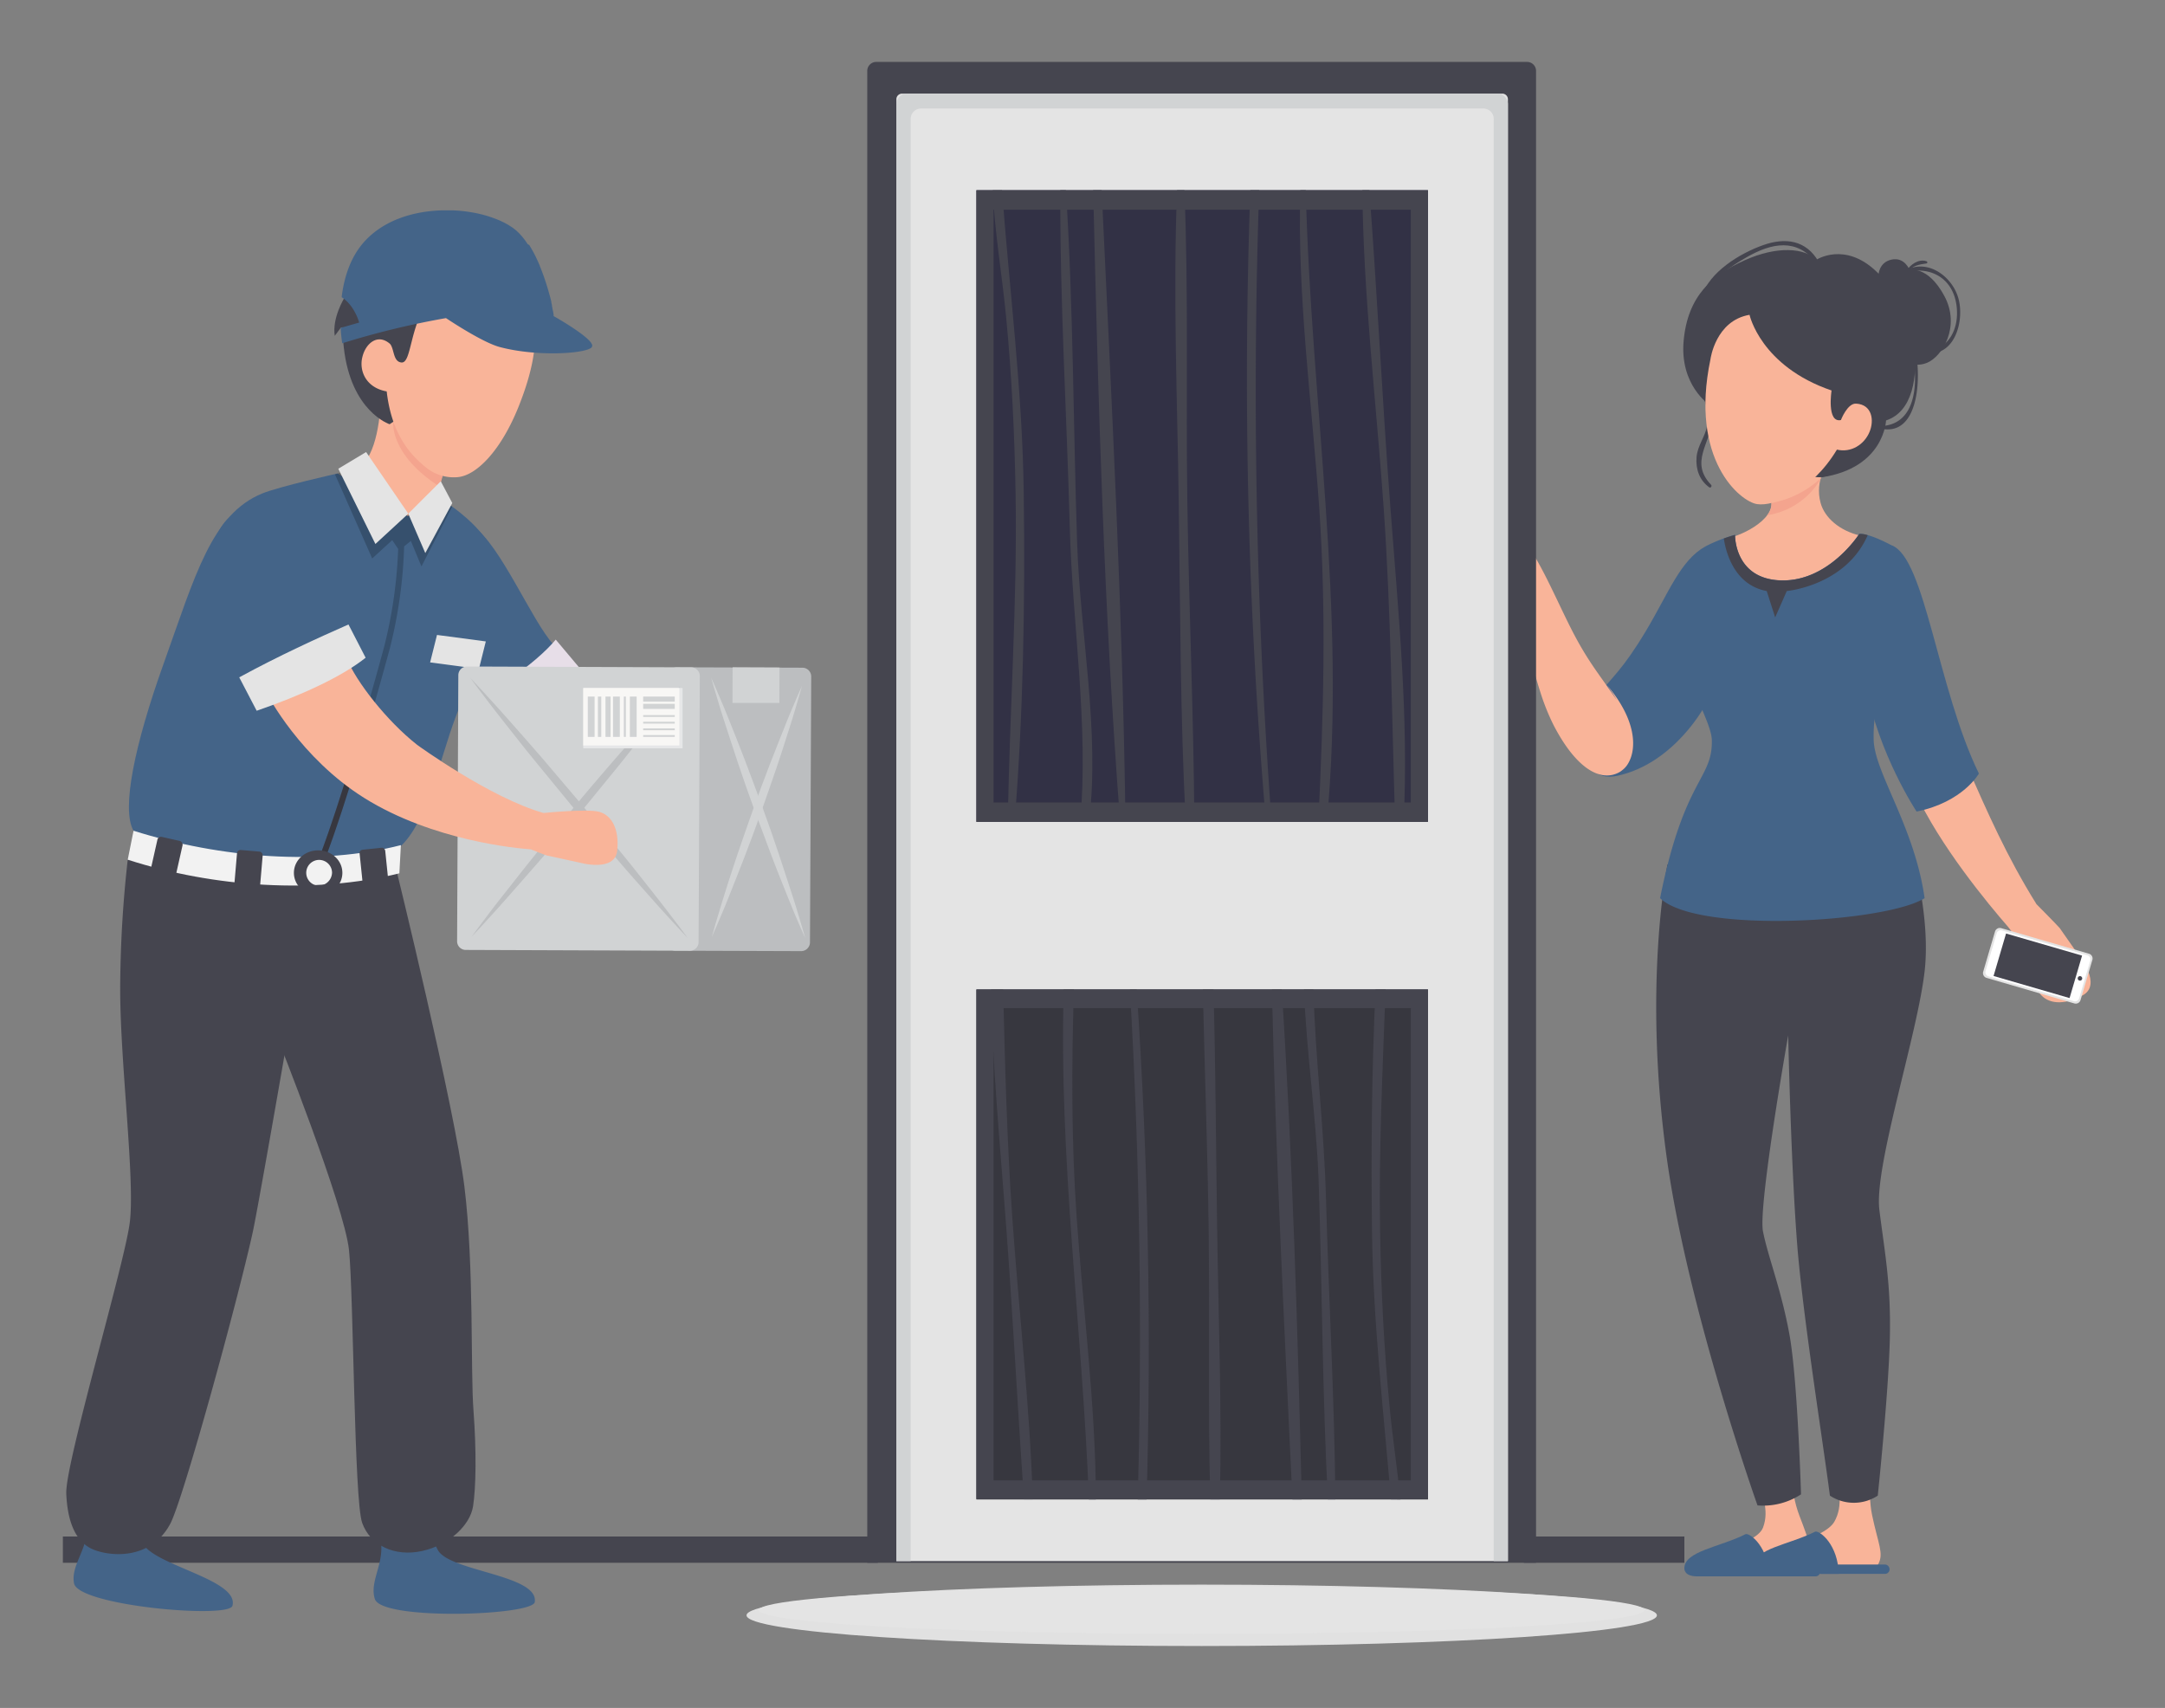 <svg id="a2fd9e34-4753-4c83-9dd6-dcac0cd5f58f" data-name="Layer 1" xmlns="http://www.w3.org/2000/svg" xmlns:xlink="http://www.w3.org/1999/xlink" width="865.76" height="682.89" viewBox="0 0 865.76 682.89"><rect x="0" y="0" width="865.76" height="682.89" fill="#808080" stroke="none"/><defs><linearGradient id="bcb1e8f8-b74b-4d78-aa84-b76dcc4e4175" x1="-1368.04" y1="1700.59" x2="-1392.58" y2="1539.16" gradientTransform="translate(1095.71 -1652.8) rotate(-16.56)" gradientUnits="userSpaceOnUse"><stop offset="0" stop-color="#ffb7a7"/><stop offset="1" stop-color="#ff9595"/></linearGradient></defs><path d="M683.53,161.82s-11.92-7.81-10.25-25.67,11.36-26.23,24.39-32.08,24-4.95,28.68-.21c0,0,11.37-7.47,24.12,4.81,6.27,6,13.3,17.32,14.81,27.94,2,14.37-.67,28.14-11.07,31.49,0,0-.62,19-25.77,22.74C718.56,192.29,683.53,161.82,683.53,161.82Z" fill="#45454f"/><path d="M831.49,382.27l-7.85-11.22c-1.31-1.49-8.4-8.65-9.27-9.53-12.06-19.34-19.61-36.82-27.67-55l-20.83,10.13c9.59,21.14,29,44.61,37.31,54.14l4.39,5.83s5.17,16.94,8.22,20.75,9.07,4.9,17,.63S831.49,382.27,831.49,382.27Z" fill="#f9b499"/><path d="M702.26,588.35c2,8.59,5.52,15.15,2.74,22.45-3,7.81-28.34,10.6-28.54,15.2-.27,5.85,24.26,1.67,34.29,1.67s11.1,1.41,12.59-1.46c2.18-4.21.31-9.57-3.82-20.32-1.75-4.55-3.14-10.91-3.38-20.21Z" fill="#f9b499"/><path d="M725.86,626.52H700.48a1.84,1.84,0,0,0-1.83,1.88,1.94,1.94,0,0,0,1.93,1.88H726a1.82,1.82,0,0,0,1.83-1.88A1.94,1.94,0,0,0,725.86,626.52Z" fill="#446488"/><path d="M673.56,627.15c-.18-7,14.5-8.61,24.54-13.78,2-.32,9.07,5.32,9.37,16.91H678.66C673.33,630.28,673.56,627.15,673.56,627.15Z" fill="#446488"/><path d="M734.36,586c.65,8.77,3,15.77-.87,22.5-4.19,7.2-29,11.95-29.21,16.55-.26,5.84,24.27,1.67,34.29,1.67s11.1,1.41,12.59-1.46c2.19-4.21-.11-8-2.49-19.28-1-4.74-1.37-11.22-.12-20.4Z" fill="#f9b499"/><path d="M682,218.45c-10.13,5.63-14.63,18.51-23.92,34s-13.51,18.3-19.14,25.61-10.41,36.17,8,32.09c22.1-4.9,35-27,36.73-31.81S682,218.45,682,218.45Z" fill="#446488"/><path d="M666.83,345.6s-10,47.84-.27,117.64c8.41,60.28,36.25,138.67,36.25,138.67a27.62,27.62,0,0,0,17.4-4.43s-1.36-46-4.65-64S707,502.5,705,492.37,715.08,414,715.08,414s1.08,51.78,3.62,83.86C720.93,526,728.93,576.09,731.76,598a17.45,17.45,0,0,0,19.14,0s4.28-40.52,4.82-62.47-2-34.34-4.18-51.79,15.45-70.64,18.16-96C772,366,764.42,341.5,765.88,345Z" fill="#45454f"/><path d="M753.56,155.92s-20.76.21-34.28-9.19c-13.92-9.67-17.79-28-17.79-28s-13.77,1.88-19.87,13c-9.89,18,5.27,36.36,5.27,36.36l55.17,3.17,1.9-9.79A16.72,16.72,0,0,0,753.56,155.92Z" fill="#45454f"/><path d="M734.56,178.38s-24.79,7.86-30,16.5c10.66,8.59-3.41,17.32-11.85,19.85,0,0-.12,19.89,19.7,20.69s31.52-21.25,31.52-21.25c-8.44-2-14.25-7.22-15.87-13C725.52,192,730.68,184.75,734.56,178.38Z" fill="#f9b499"/><path d="M756.58,218.11c13.23,5.06,18.3,57.41,34.76,91.18,0,0-6.33,11.4-24.91,15.2,0,0-15.19-22.8-20.26-50.24C741.78,250.48,756.58,218.11,756.58,218.11Z" fill="#446488"/><path d="M769.63,359.11c-4.07-28.71-20.08-50.24-20.37-63.33-.33-15.19,4.4-21.29,7.89-40.1,2.11-11.4,8.15-33-.57-37.57-10.13-5.35-13.1-4.65-13.1-4.65s-12.08,19-31.08,18.58-18.58-18.23-18.58-18.23A65.49,65.49,0,0,0,682,218.45s-10.07,24.89-9.71,38.5,12,31.12,12.25,38.83c.42,16.05-11,14.92-20.69,63.33C678.72,373.46,754.3,368.82,769.63,359.11Z" fill="#446488"/><path d="M727.23,104.63c-5-8.68-13.34-9.79-22.29-6.58-9.23,3.3-21.29,10.64-24.43,20.38-.21.64.84,1.1,1.11.47,3.3-7.6,10-12.15,17-16.14,9.81-5.58,20-7.72,27.66,2.41C726.72,105.7,727.58,105.25,727.23,104.63Z" fill="#45454f"/><path d="M753.68,625.53H728.31a1.82,1.82,0,0,0-1.83,1.88,1.93,1.93,0,0,0,1.93,1.88h25.37a1.82,1.82,0,0,0,1.83-1.88A1.94,1.94,0,0,0,753.68,625.53Z" fill="#446488"/><path d="M701.39,626.16c-.19-7,14.49-8.62,24.53-13.79,2-.31,9.07,5.33,9.38,16.92H706.48C701.16,629.29,701.39,626.16,701.39,626.16Z" fill="#446488"/><path d="M793.07,388.46l4.7-15.95a2,2,0,0,1,2.54-1.39l35,10.19a2,2,0,0,1,1.39,2.54L832,399.8a2,2,0,0,1-2.54,1.39l-35-10.19A2,2,0,0,1,793.07,388.46Z" fill="#e4e4e4"/><path d="M794,388.25l4.44-15.08a1.71,1.71,0,0,1,2.12-1.16l34.16,9.93a1.71,1.71,0,0,1,1.16,2.12l-4.44,15.08a1.71,1.71,0,0,1-2.12,1.16l-34.16-9.93A1.71,1.71,0,0,1,794,388.25Z" fill="#fff"/><polygon points="797.2 390.23 802.2 373.25 832.6 382.08 827.6 399.06 797.2 390.23" fill="#45454f"/><path d="M831.5,392.05a.9.9,0,1,1,1.12-.6A.9.9,0,0,1,831.5,392.05Z" fill="#45454f"/><path d="M746.88,214a8.12,8.12,0,0,0-3.4-.49s-12.08,19-31.08,18.58-18.58-18.23-18.58-18.23-1.92.53-4.48,1.45c.64,4.48,3.7,18.52,17.15,21l3.38,10.55,4.64-10.55S738,234.24,746.88,214Z" fill="#45454f"/><path d="M651.18,305.07c3.43-6,3.11-17.49-8.65-31.24a56.42,56.42,0,0,1,4,6.1c-6.53-9.71-11.39-15.12-18-28.05-6.75-13.23-14.35-31.8-20.83-37.15l-4.64,16c3.74,6.82,7.22,28.41,12.86,45.85a89.36,89.36,0,0,0,5.29,13.25c9,17.45,18.9,23.15,26.46,18.86a7.57,7.57,0,0,0,1-.71A9,9,0,0,0,651.18,305.07Z" fill="#f9b499"/><rect x="609.39" y="614.34" width="64.17" height="10.51" fill="#45454f"/><rect x="25.14" y="614.34" width="325.9" height="10.51" fill="#45454f"/><path d="M350.39,24.76H610.67a3.58,3.58,0,0,1,3.58,3.58V624.85a0,0,0,0,1,0,0H346.81a0,0,0,0,1,0,0V28.34A3.58,3.58,0,0,1,350.39,24.76Z" fill="#45454f"/><path d="M360.71,37.44H600.78A2.25,2.25,0,0,1,603,39.69V624.18a0,0,0,0,1,0,0H358.45a0,0,0,0,1,0,0V39.69A2.25,2.25,0,0,1,360.71,37.44Z" fill="#e4e4e4"/><rect x="390.46" y="76.06" width="180.58" height="252.54" fill="#3f3d56"/><rect x="390.46" y="76.06" width="180.58" height="252.54" opacity="0.2"/><path d="M430.74,217.28c-1.57-47-1.5-94.28-4.49-141.22H424c-.17,44.76,2.59,89.65,3.78,134.39,1,38.92,7.67,79.2,4.19,118.15h3.53C439.91,292.31,431.93,253.32,430.74,217.28Z" fill="#45454f"/><path d="M437.15,76.06c2,84,4.33,168.83,10.78,252.54h2.14c-1.13-84-5.57-168.52-9.53-252.54Z" fill="#45454f"/><path d="M473.63,76.06H470.7c-1.66,41.31.07,83,.66,124.29.61,42.68.59,85.59,2.79,128.25h3.45c-.26-42.74-2.18-85.52-2.8-128.25C474.19,159,475.34,117.39,473.63,76.06Z" fill="#45454f"/><path d="M503.53,76.06H500a2074.53,2074.53,0,0,0,6.24,252.54h2.24A2353.87,2353.87,0,0,1,503.53,76.06Z" fill="#45454f"/><path d="M522.17,76.06H520c-1.3,42.33,4.59,84.65,7.53,126.79s1.69,83.72-.33,125.75h3.39C538.56,244.2,524.15,160.36,522.17,76.06Z" fill="#45454f"/><path d="M556,202.86c-3.22-42.23-5.21-84.58-8.41-126.8h-2.79c.38,42.27,5.55,84.7,8.5,126.8s3.27,83.78,4.6,125.74h3.38C563.43,287,559.11,244.19,556,202.86Z" fill="#45454f"/><path d="M409.38,197.07c-.51-40.63-5.67-80.63-8.68-121H397c.77,17,3.74,34,5.36,50.9,2.24,23.31,3.36,46.71,3.76,70.11.76,43.92-2.46,87.66-3.09,131.53h2.71C409.24,285,409.94,240.75,409.38,197.07Z" fill="#45454f"/><rect x="390.46" y="395.62" width="180.58" height="203.9" fill="#45454f"/><rect x="390.46" y="395.62" width="180.58" height="203.9" opacity="0.2"/><path d="M525.21,395.62h-3.76c1,25.71,5,51.86,5.86,76.62,1.41,42.36,1.49,84.92,3.69,127.27h3c-.35-40.13-2.68-80.35-3.75-120.44C529.51,451.62,526,423.48,525.21,395.62Z" fill="#45454f"/><path d="M508.62,395.62c1.59,67.91,5,136,8.22,203.89h3.73c-1.65-67.86-3.66-136.14-8-203.89Z" fill="#45454f"/><path d="M486.69,489.17c-.45-31.12-.56-62.37-1.44-93.55H481c.69,31.18,1.84,62.38,2.29,93.55.53,36.69-.31,73.6.69,110.34h3.84C488.64,562.78,487.21,525.8,486.69,489.17Z" fill="#45454f"/><path d="M454.54,395.62h-2.69q5.92,101.83,3.12,203.89h3.54Q461.45,497.5,454.54,395.62Z" fill="#45454f"/><path d="M429.45,395.62h-4.08c-2,68.05,7.45,135.84,10.07,203.89h2.81c-.14-37.67-5.09-75.33-7.71-112.84C428.41,456.17,428.48,425.93,429.45,395.62Z" fill="#45454f"/><path d="M401.14,395.62h-4.82c.59,30.45,3.49,61.12,5.76,91,2.87,37.58,4.77,75.25,7.4,112.85H413c-1.2-37.65-5.59-75.38-8.21-112.85C402.66,456.26,401.9,426,401.14,395.62Z" fill="#45454f"/><path d="M551.89,492.45c-.55-32.34,1-64.57,2.18-96.83h-4c-1.55,32.26-1.82,64.7-1.42,96.83.46,35.95,4.55,71.4,7.57,107.06H560c-1.25-12.34-3.13-24.66-4.31-37C553.42,539.26,552.29,515.85,551.89,492.45Z" fill="#45454f"/><path d="M390.46,76.06V328.6H571V76.06Zm173.71,244.8H397.31v-237H564.17Z" fill="#45454f"/><path d="M390.46,395.62V599.35H571V395.62ZM564.17,591.91H397.31V403.06H564.17Z" fill="#45454f"/><path d="M598.86,37.44H362.63a4.26,4.26,0,0,0-4.18,4.34v582.4h5.72V47.62a4.16,4.16,0,0,1,4.08-4.24h225a4.17,4.17,0,0,1,4.08,4.24V624.18H603V41.78A4.26,4.26,0,0,0,598.86,37.44Z" fill="#d1d3d4"/><path d="M662.58,645.86c0,6.78-81.5,12.27-182.05,12.27s-182-5.49-182-12.27,81.5-12.28,182-12.28S662.58,639.08,662.58,645.86Z" fill="#e1e1e1"/><ellipse cx="480.53" cy="643.78" rx="177.1" ry="9.51" fill="#e4e4e4"/><path d="M222,268.56s21.05,26,33.76,39.54,40.27,41.64,40.27,41.64l-19.36,5.76s-26.87-12.26-46.11-29.67c-20.36-18.44-35.31-40.95-35.31-40.95Z" fill="url(#bcb1e8f8-b74b-4d78-aa84-b76dcc4e4175)"/><path d="M239.89,325.13a178.59,178.59,0,0,1-28.59-33.65,57.63,57.63,0,0,0,17-15.17c-4.21-5.09-6.23-7.75-6.23-7.75l-26.75,16.32s15,22.51,35.31,40.95c19.24,17.41,46.11,29.67,46.11,29.67l3.57-1.06C272.79,349.82,253.7,337.62,239.89,325.13Z" fill="#d27a84"/><path d="M185.66,282.65s41-14.5,35.57-25.07c-8.51-9.27-21.14-39.77-32-47.17-7.19-5.62-26.16,21.45-21.35,41C171.81,267.44,185.66,282.65,185.66,282.65Z" fill="#446488"/><path d="M183.58,283.94c11.34-5.68,30.37-18.18,38.65-28.21l9.59,11.4c-7.3,8.81-23.45,22.14-39.14,28.67Z" fill="#e7dee8"/><path d="M178.34,186.52c-3.2,7.26-4.15,16.11-4,16.92,0,0-5.48,7.76-23.52,7-11-4.56-20.86-14.35-20.86-14.35,3.47-1.25,12.15-3.17,17.9-14.49,4.88-9.6,4.52-26.48,4.52-26.48l11.44,4.45Z" fill="#f9b499"/><path d="M151.8,613.86c2.91,10.38-4.32,17.93-1.9,25.48,2.8,8.69,63.14,6.64,63.95,1.21,1.63-10.87-34.06-12.22-38.74-20.77a18.62,18.62,0,0,1-2-12Z" fill="#446488"/><path d="M34.6,608c1.63,10.66-6.47,17.28-5,25.06,1.72,9,61.87,14.25,63.34,9,2.93-10.59-32.34-16.26-35.95-25.32a18.71,18.71,0,0,1-.48-12.1Z" fill="#446488"/><path d="M135,189.3s-23.42,5.26-30.14,8c-20.24,8.29-26.77,32.69-39.41,68-11.63,32.5-17,58.26-12.06,66.85,5.37,9.39,84.39,25.52,106.17,6.79,11.33-9.74,16.29-35.53,22.66-52.29s21.34-54,13.79-68.27c-4.66-8.77-15.73-16.18-15.73-16.18l-17.36,4.06Z" fill="#446488"/><path d="M130.51,342.1l-2.22-.83c3.76-10.07,8.21-23.66,13.25-40.39l2.27.68C138.75,318.34,134.28,332,130.51,342.1Z" fill="#45454f"/><path d="M179.88,201.9l-16.61,3.48L136.13,189l-2.19.65,14.9,33.65,8-7.34,2.38,3.5a186,186,0,0,1-5.57,39c-.14.52-14,52.36-25.35,82.81l2.22.83c11.38-30.56,25.27-82.51,25.41-83a188.34,188.34,0,0,0,5.68-40.65l2.69-2.18,4.23,10.21,12.31-23.92Z" opacity="0.2"/><polygon points="146.4 180.74 163.27 205.38 150.12 217.5 135.28 187.42 146.4 180.74" fill="#e4e4e4"/><path d="M158.14,346.31s23.66,96.41,27.57,128.12,2.4,73.27,3.63,89.55,1,30.84-.17,38.3-9.35,15.42-20.35,17.85-20.79-2.21-24-11.27-3.42-91.21-5.25-109-29.1-86.13-29.1-86.13l1.93-63.37Z" fill="#45454f"/><path d="M51.08,343.73a472,472,0,0,0-3,48.8c-.43,29.62,6.11,79.24,3.78,96.55S26,585.39,26.5,597.18s4,19.78,11.22,22.53,22.72,3.76,30.33-10.38C73.23,599.71,94.89,520.57,101,493c2.34-10.61,16.45-92.31,16.45-92.31l8.49-4.76L124,350.76Z" fill="#45454f"/><path d="M159.7,349.18c-33.44,8.33-74.14,5.69-108.62-5.45l2.32-11.58c35.14,11.09,74.76,14,106.91,5.76Z" fill="#f2f2f2"/><rect x="94.1" y="340.15" width="10.3" height="17.69" rx="1.36" transform="translate(30.2 -7.21) rotate(4.9)" fill="#45454f"/><rect x="144.52" y="339.31" width="10.3" height="17" rx="1.26" transform="translate(-34.97 17.23) rotate(-5.9)" fill="#45454f"/><rect x="61.33" y="335.22" width="10.3" height="16.79" rx="1.44" transform="translate(77.02 -6.21) rotate(12.68)" fill="#45454f"/><polygon points="191.53 267.44 172 264.85 174.75 253.87 194.27 256.46 191.53 267.44" fill="#e4e4e4"/><path d="M270.25,380.12l50,.17a3.54,3.54,0,0,0,3.65-3.41l.5-106.46a3.53,3.53,0,0,0-3.62-3.45l-50-.17a3.54,3.54,0,0,0-3.65,3.41l-.5,106.46A3.53,3.53,0,0,0,270.25,380.12Z" fill="#bcbec0"/><path d="M275.76,380.14l-89.41-.33a3.46,3.46,0,0,1-3.56-3.39l.49-106.56a3.48,3.48,0,0,1,3.59-3.37l89.41.33a3.47,3.47,0,0,1,3.57,3.39l-.49,106.56A3.49,3.49,0,0,1,275.76,380.14Z" fill="#d1d3d4"/><path d="M272.11,274.23l-3.34,4.52c-2.18,2.83-5.18,7-9,11.76s-8.15,10.47-13,16.42-10,12.26-15.17,18.55-10.49,12.51-15.49,18.3-9.76,11.11-13.79,15.72-7.55,8.32-9.94,11l-3.84,4.1,3.34-4.52c2.17-2.83,5.18-7,9-11.76s8.15-10.47,13-16.42,10-12.25,15.18-18.55,10.49-12.5,15.49-18.29,9.76-11.12,13.79-15.73,7.55-8.31,9.94-11Z" fill="#bcbec0"/><path d="M188.06,271.05l4,4.26c2.48,2.76,6.13,6.61,10.33,11.39S211.56,297,216.71,303l16.14,19,15.8,19.24c5.06,6.13,9.57,12,13.54,17s7.11,9.25,9.38,12.18l3.49,4.68-4-4.26c-2.49-2.76-6.14-6.61-10.34-11.39s-9.18-10.26-14.32-16.32l-16.15-19-15.8-19.24c-5.05-6.13-9.56-12-13.54-17s-7.1-9.25-9.38-12.18Z" fill="#bcbec0"/><path d="M320.7,274.23l-1.24,4.42c-.86,2.79-1.95,6.82-3.5,11.58s-3.25,10.34-5.27,16.25-4.2,12.21-6.42,18.49-4.56,12.53-6.81,18.36-4.45,11.23-6.28,15.89-3.55,8.45-4.66,11.15l-1.86,4.2,1.24-4.42c.85-2.79,2-6.82,3.5-11.58s3.25-10.34,5.26-16.25,4.21-12.21,6.43-18.49,4.57-12.52,6.81-18.35,4.45-11.24,6.28-15.89,3.55-8.46,4.67-11.16Z" fill="#d1d3d4"/><path d="M284.43,271.05l1.92,4.36c1.15,2.8,2.93,6.75,4.84,11.57s4.21,10.42,6.51,16.48,4.71,12.54,7.09,19,4.64,13,6.7,19.16,3.89,11.92,5.51,16.84,2.77,9.11,3.67,12,1.3,4.58,1.3,4.58-.69-1.59-1.92-4.36-2.93-6.75-4.84-11.57-4.22-10.42-6.51-16.48-4.71-12.54-7.09-19-4.63-13-6.7-19.16-3.89-11.92-5.51-16.84-2.77-9.11-3.67-12S284.43,271.05,284.43,271.05Z" fill="#d1d3d4"/><polygon points="311.66 281.07 292.91 281.07 292.97 266.82 311.72 266.9 311.66 281.07" fill="#d1d3d4"/><rect x="233.23" y="275.09" width="39.72" height="24.11" fill="#e6e7e8"/><rect x="233.24" y="275.09" width="38.41" height="22.97" fill="#f8f7f5"/><rect x="235.05" y="278.51" width="2.72" height="16.12" fill="#d1d3d4"/><rect x="245.14" y="278.51" width="2.72" height="16.12" fill="#d1d3d4"/><rect x="242.12" y="278.51" width="2.04" height="16.12" fill="#d1d3d4"/><rect x="239.09" y="278.51" width="1.36" height="16.12" fill="#d1d3d4"/><rect x="249.46" y="278.51" width="0.82" height="16.12" fill="#d1d3d4"/><rect x="251.87" y="278.51" width="2.72" height="16.12" fill="#d1d3d4"/><rect x="257.2" y="278.51" width="12.63" height="2.03" fill="#d1d3d4"/><rect x="257.2" y="281.41" width="12.63" height="2.03" fill="#d1d3d4"/><rect x="257.2" y="285.92" width="12.63" height="0.73" fill="#d1d3d4"/><rect x="257.2" y="288.58" width="12.63" height="0.73" fill="#d1d3d4"/><rect x="257.2" y="291.24" width="12.63" height="0.73" fill="#d1d3d4"/><rect x="257.2" y="293.9" width="12.63" height="0.73" fill="#d1d3d4"/><path d="M98.28,270.53l39.5-19.59c-5.9-9.86-17.58-56.2-39.82-47.81S84.63,248.17,98.28,270.53Z" fill="#446488"/><path d="M127.22,340c-5.35,0-9.69,4-9.69,9s4.34,9,9.69,9,9.69-4,9.69-9S132.58,340,127.22,340Zm0,14.12a5.16,5.16,0,1,1,5.56-5.14A5.35,5.35,0,0,1,127.22,354.1Z" fill="#45454f"/><path d="M217.38,325.06s17.62-1.79,22.31-.45,8,6.47,7.14,15.4-15,4.9-15,4.9L218.49,342c-.91-.3-3.59-1.35-6.23-2.4-5.38-.38-39.15-3.39-66.63-20.57-25.56-16-38.63-41.25-38.63-41.25l31.66-14.52c3.77,9.3,16,25,28.17,34.57C166.83,297.84,196.11,319.09,217.38,325.06Z" fill="#f9b499"/><path d="M95.67,270.82c15.86-8.65,31.36-15.71,43.68-21.14l6.86,13.3c-9.5,7.57-25.56,15-43.57,21.2Z" fill="#e4e4e4"/><path d="M175.83,194.61l1.53-5.64s-14.64-10-20.12-20.32C157.24,168.65,155.65,181.65,175.83,194.61Z" fill="#f4a48e"/><path d="M152.41,95.59c49.86-38.11,67.67,33.59,67.67,33.59s1.13,9.08-8.81,11.78c-4,1.07-28.52,10.6-28.52,10.6L155.8,169.62s-15.4-5-18.3-30.53C134.83,115.59,141.59,95.06,152.41,95.59Z" fill="#45454f"/><path d="M156,137.53c1.7,2.06,1.15,7.06,4.51,7.4,4.14.43,3.15-14.43,11.15-25.18,3.18-4.27,11.32-11,24.27-7.57,16.16,4.27,17.84,13.56,18,22.59,0,4.22-.6,13-6.57,27.86-7.11,17.73-17,27.71-24.6,28.17a17.56,17.56,0,0,1-12.81-4.23c-6.38-5.19-13.45-13.63-15.31-30.07-8.42-1.5-11.09-8.37-9.74-13.71C146.18,137.28,151.07,133.16,156,137.53Z" fill="#f9b499"/><path d="M137.57,119.35s-4.79,7.84-3.71,14.92l2.42-3.22,4.88-1.46Z" fill="#45454f"/><path d="M236.84,138.24a.45.45,0,0,0,0-.11,1.32,1.32,0,0,0-.12-.44v0a3.22,3.22,0,0,0-.27-.46s0,0,0-.06h0c-2.54-3.78-15.06-10.79-15.06-10.79l0-.08v-.06s0-.12,0-.21l0-.09c0-.1,0-.21-.06-.34l0-.15c0-.15-.07-.31-.1-.49l0-.12c-.08-.39-.17-.84-.29-1.35h0v0l-.06-.26c0-.07,0-.14,0-.21-.06-.23-.11-.47-.17-.72,0-.06,0-.12,0-.18s0-.13,0-.19c-.06-.27-.12-.53-.19-.81l-.06-.23h0c0-.07,0-.13,0-.19l0-.12c-.12-.48-.26-1-.39-1.52,0-.12-.07-.25-.1-.38-.15-.53-.3-1.08-.46-1.66l-.06-.2c-.15-.52-.3-1.06-.47-1.61l-.12-.4c-.18-.6-.37-1.2-.57-1.82l-.12-.37c-.18-.56-.38-1.13-.57-1.7l-.12-.32c-.22-.63-.45-1.27-.7-1.91-.05-.15-.11-.3-.17-.45-.24-.63-.49-1.27-.75-1.9a.36.36,0,0,1,0-.09c-.27-.64-.55-1.29-.84-1.93-.07-.15-.14-.29-.2-.44-.3-.64-.6-1.27-.91-1.88,0-.09-.09-.16-.13-.24-.28-.57-.58-1.12-.89-1.66-.07-.13-.13-.25-.21-.38-.33-.58-.68-1.15-1-1.71L211,97.6c-.33-.5-.66-1-1-1.46l-.17-.24c-.38-.51-.78-1-1.18-1.47l-.28-.32c-.41-.47-.84-.92-1.28-1.34s-.73-.66-1.13-1l-.41-.3c-.27-.21-.55-.43-.85-.63l-.54-.35-.84-.54-.64-.36-.87-.48-.7-.34-.91-.44-.76-.33-1-.4-.8-.3-1-.37-.85-.28-1-.33-.89-.25-1.09-.29-.91-.22-1.13-.26-.94-.19-1.17-.21-1-.16-1.19-.18-1-.12-1.22-.13-1-.09L182,84.15l-1-.05-1.27,0h-1c-.42,0-.85,0-1.28,0-.2,0-.41,0-.61,0H177c-11.66.27-23.74,3.94-31.54,12.78-5.56,6.3-7.94,14.54-8.84,21.94,5.28,3.4,7,10.15,7,10.15l-7.39,2.12a58.37,58.37,0,0,0,.63,6.16,330.42,330.42,0,0,1,41.48-10.06c3.67,2.43,15.22,9.88,21.49,11.56,14.59,3.89,33.78,2.73,36.66.24a.84.84,0,0,0,.23-.31.45.45,0,0,0,0-.11A.88.88,0,0,0,236.84,138.24Z" fill="#446488"/><polygon points="163.27 205.38 170.07 221.14 180.87 201.13 176.26 192.43 163.27 205.38" fill="#e4e4e4"/><path d="M706.67,206a6.35,6.35,0,0,0,1.7-4.92,38.66,38.66,0,0,0,20.07-10.24A30,30,0,0,1,706.67,206Z" fill="#f4a48e"/><path d="M762.88,108.74c1.94-2.57,4.61-3,7.53-3.42.47-.08.38-.74,0-.86-3.22-1.08-6.52,1.35-8.12,3.93C762.05,108.78,762.62,109.08,762.88,108.74Z" fill="#45454f"/><path d="M762.32,108.82c9-2.33,17.55,1.81,19.72,11.4,1.94,8.59-1.12,18.65-10.78,20.1-.6.09-.43,1,.14,1,10.61.25,13.93-13.08,11.89-21.47-2.17-9-12.17-16.64-21.26-11.76A.39.39,0,0,0,762.32,108.82Z" fill="#45454f"/><path d="M751.17,110.2s0-5.3,5.26-6.41,7.21,4.18,7.21,4.18,7.21-2,13.86,10.32-.83,24.28-6.93,26.79-13.31-2-13.31-2Z" fill="#45454f"/><path d="M750.91,171.07c19.29,5.72,17.93-29.69,12.56-39.06-.33-.57-1.36-.19-1.11.47,4.48,11.55,7.73,38.22-11.35,37.89A.36.36,0,0,0,750.91,171.07Z" fill="#45454f"/><path d="M679,153.59c2.32,5.57,4.73,10.38,3.66,16.61-.76,4.47-3.86,7.91-4.23,12.64s1.13,9.18,5.08,12c.59.41,1.2-.47.74-1-8.69-9.09-.21-16.42.39-26,.31-5-2.4-10.37-4.93-14.51C679.51,152.94,678.84,153.17,679,153.59Z" fill="#45454f"/><path d="M744.36,160.13,732.49,159l-10.34,30.58a11.94,11.94,0,0,0,5.87,1.22C752.35,186.94,755.53,160.41,744.36,160.13Z" fill="#45454f"/><path d="M742.36,161.39c-3.55-.39-6.2,6.56-6.2,6.56-5.76,1.23-3.74-11.82-3.74-11.82-28.36-9.7-32.8-30.26-32.8-30.26C686,128.19,684,143.61,684,143.61c-8.46,40.29,11.91,56.94,18.63,57.95s21.73-4.88,31.94-21.79c5.65,1.35,10.89-2,13-7C749.61,168,748.56,161.8,742.36,161.39Z" fill="#f9b499"/></svg>